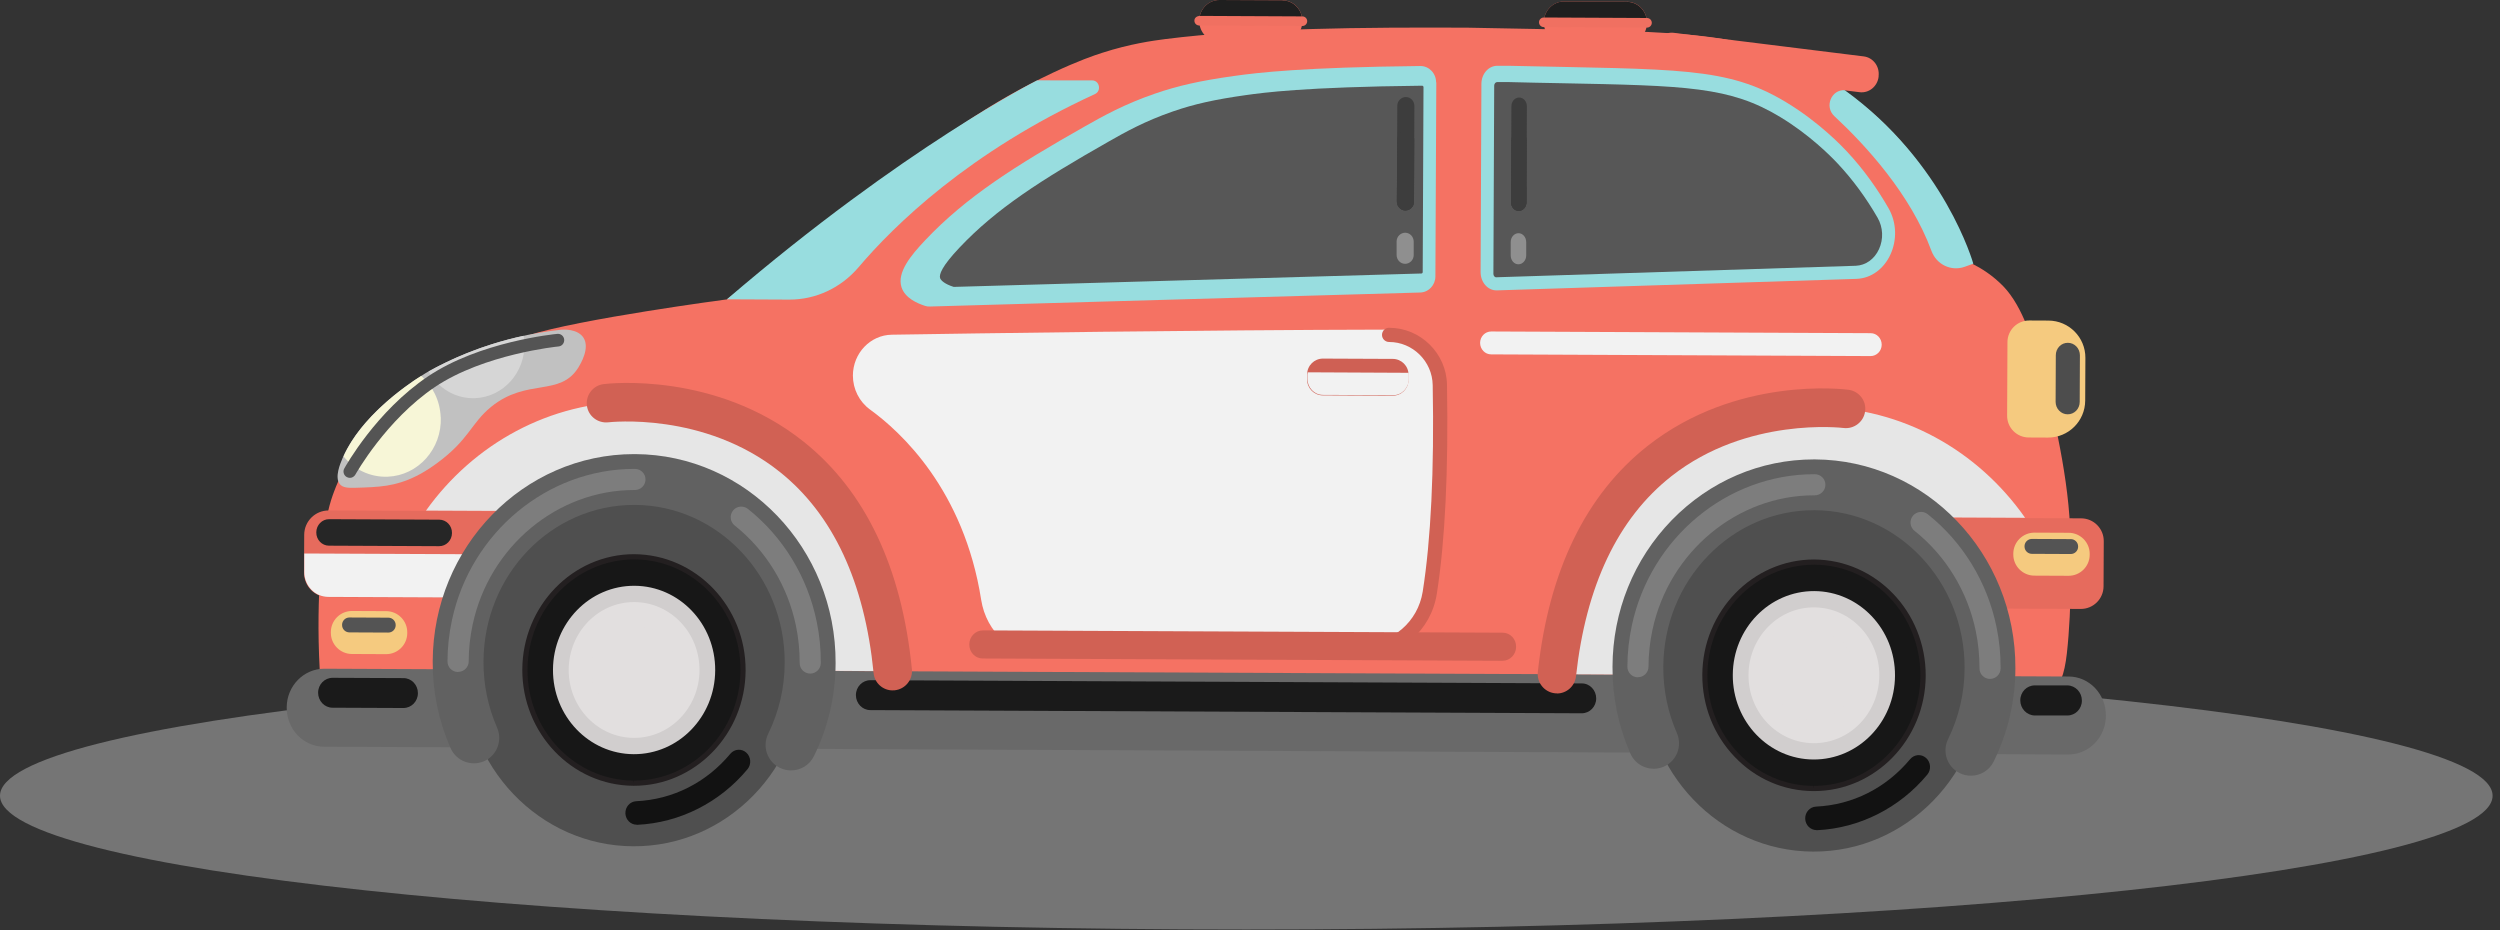 <svg width="250" height="93" viewBox="0 0 250 93" fill="none" xmlns="http://www.w3.org/2000/svg">
<rect x="0" y="0" width="250" height="93" fill="#333333" stroke="none"/>
<g id="Car">
<g id="Group">
<g id="Group_2" style="mix-blend-mode:multiply">
<path id="Vector" d="M124.63 92.951C193.461 92.951 249.26 86.961 249.26 79.571C249.26 72.182 193.461 66.191 124.63 66.191C55.799 66.191 0 72.182 0 79.571C0 86.961 55.799 92.951 124.63 92.951Z" fill="#757575"/>
</g>
<g id="Group_3">
<path id="Vector_2" d="M207 52.668C206.75 46.938 205 39.908 204.18 37.118C203.36 34.328 202.32 30.688 200.33 28.628C199.26 27.528 198.13 26.828 197.21 26.368C196.03 23.008 193.55 17.378 188.38 12.338C187.81 11.788 185.03 9.108 180.96 6.878C173.65 2.848 167.6 3.208 146.78 2.768C136.48 2.718 125.19 2.808 116.53 3.908C115.29 4.068 113.02 4.378 110.2 5.288C109.42 5.538 107.86 6.068 105.32 7.258C101.9 8.868 99.19 10.508 97.48 11.618C93.21 14.378 84.19 20.878 72.69 29.938C72.69 29.938 57.9 31.898 52.74 33.558C48.91 34.788 39.81 38.228 35.67 44.618C34.12 47.008 33.25 49.588 33.25 49.588C32.88 50.668 32.32 52.598 32.01 57.428C31.86 59.828 31.76 63.068 31.97 66.938C31.97 66.948 31.97 66.958 31.96 66.958C31.83 66.998 30.77 67.318 30.7 68.418C30.62 69.588 30.68 72.518 30.68 72.518C30.68 72.518 30.8 73.108 31.01 73.178C31.22 73.248 36.85 74.158 38.05 74.178C38.94 74.198 44.51 74.548 47.37 74.728C46.35 72.418 45.78 69.848 45.79 67.138C45.83 57.208 53.63 49.198 63.19 49.238C72.76 49.278 80.48 57.368 80.43 67.298C80.42 70.048 79.81 71.668 78.74 73.988L163.63 74.368C163.63 74.368 164.7 74.318 166.47 74.238C165.46 71.938 164.89 70.368 164.9 67.678C164.94 57.748 172.74 49.738 182.3 49.778C191.87 49.818 199.59 57.908 199.54 67.838C199.54 69.228 199.37 70.588 199.07 71.888C204.89 70.088 206.19 69.728 206.69 65.308C207.2 60.698 207.11 55.018 207.01 52.678L207 52.668Z" fill="#F57263"/>
<g id="Group_4">
<path id="Vector_3" d="M56.12 32.969C49.95 33.649 45.47 35.689 42.83 37.159C42.83 37.159 36.43 40.739 34.25 45.829C34.03 46.349 33.43 47.739 33.99 48.419C34.28 48.769 34.77 48.799 35.54 48.779C37.89 48.709 39.51 48.659 41.62 47.609C42.06 47.389 42.71 47.039 43.63 46.369C46.94 43.959 47.07 42.349 49.12 40.679C52.71 37.769 56.01 39.719 57.85 36.729C58.03 36.429 59.01 34.839 58.36 33.789C57.78 32.859 56.31 32.949 56.11 32.969H56.12Z" fill="#C1C1C1"/>
<path id="Vector_4" d="M44.07 41.74C44.01 40.07 43.26 38.59 42.12 37.59C40.43 38.66 36.14 41.67 34.35 45.64C35.41 46.94 37 47.74 38.77 47.67C41.81 47.55 44.19 44.9 44.08 41.74H44.07Z" fill="#F7F6D7"/>
<path id="Vector_5" d="M47.499 39.818C50.329 39.708 52.539 37.238 52.439 34.298C52.439 34.048 52.399 33.818 52.359 33.578C48.129 34.498 44.929 35.988 42.859 37.138C43.779 38.798 45.529 39.888 47.499 39.818Z" fill="#D6D6D6"/>
<g id="Group_5" style="mix-blend-mode:screen">
<path id="Vector_6" d="M34.989 47.787C34.889 47.787 34.779 47.757 34.679 47.707C34.369 47.537 34.259 47.147 34.429 46.847C34.559 46.617 37.619 41.127 42.789 37.647C47.969 34.157 55.419 33.417 55.729 33.387C56.069 33.347 56.389 33.607 56.419 33.957C56.449 34.307 56.199 34.617 55.849 34.647C55.779 34.647 48.409 35.397 43.499 38.697C38.589 42.007 35.569 47.407 35.539 47.457C35.419 47.667 35.209 47.787 34.979 47.787H34.989Z" fill="#545454"/>
</g>
</g>
<path id="Vector_7" d="M206.81 75.451L32.41 74.671C30.33 74.671 28.66 72.911 28.67 70.751C28.67 68.601 30.37 66.861 32.45 66.871L206.85 67.651C208.93 67.651 210.6 69.411 210.59 71.571C210.59 73.721 208.89 75.461 206.81 75.451Z" fill="#696969"/>
<g id="Group_6">
<path id="Vector_8" d="M143.61 8.232C143.61 7.332 142.9 6.592 142.03 6.602C130.3 6.732 125.84 7.252 123.37 7.602C119.95 8.082 117.77 8.582 115.5 9.362C112.44 10.412 110.3 11.612 108.48 12.642C101.53 16.582 96.63 19.672 92.52 24.022C91.07 25.552 89.68 27.252 90.15 28.722C90.5 29.802 91.71 30.332 92.52 30.592C92.67 30.642 92.84 30.662 93 30.652C109.34 30.182 125.68 29.712 142.02 29.252C142.86 29.232 143.54 28.512 143.54 27.642L143.63 8.242L143.61 8.232Z" fill="#98DDDF"/>
<g id="Group_7" style="mix-blend-mode:screen">
<path id="Vector_9" d="M95.37 28.69C94.48 28.41 94.08 28.04 94.01 27.81C93.9 27.47 94.15 26.66 95.95 24.76C99.63 20.87 104.03 18.04 110.86 14.16C112.46 13.25 114.45 12.12 117.33 11.13C119.45 10.4 121.48 9.95 124.59 9.51C126.32 9.27 130.37 8.7 142.21 8.57C142.29 8.57 142.35 8.64 142.35 8.71L142.27 27.21C142.27 27.29 142.21 27.35 142.14 27.35L95.39 28.69H95.37Z" fill="#575757"/>
</g>
<g id="Group_8">
<g id="Group_9" style="mix-blend-mode:screen">
<path id="Vector_10" d="M140.539 21.043C140.069 21.043 139.689 20.643 139.689 20.153L139.729 10.583C139.729 10.093 140.119 9.703 140.589 9.703C141.059 9.703 141.439 10.103 141.439 10.593L141.399 20.163C141.399 20.653 141.009 21.043 140.539 21.043Z" fill="#3D3D3D"/>
</g>
<g id="Group_10" style="mix-blend-mode:screen">
<path id="Vector_11" d="M140.539 21.043C140.069 21.043 139.689 20.643 139.689 20.153L139.719 13.993C139.719 13.503 140.109 13.113 140.579 13.113C141.049 13.113 141.429 13.513 141.429 14.003L141.399 20.163C141.399 20.653 141.009 21.043 140.539 21.043Z" fill="#3D3D3D"/>
</g>
<g id="Group_11" style="mix-blend-mode:screen">
<path id="Vector_12" d="M140.539 21.044C140.069 21.044 139.689 20.644 139.689 20.154V18.814C139.689 18.324 140.079 17.934 140.549 17.934C141.019 17.934 141.399 18.334 141.399 18.824V20.164C141.399 20.654 141.009 21.044 140.539 21.044Z" fill="#3D3D3D"/>
</g>
<g id="Group_12" style="mix-blend-mode:screen">
<path id="Vector_13" d="M140.51 26.383C140.04 26.383 139.66 25.983 139.66 25.493V24.153C139.66 23.663 140.05 23.273 140.52 23.273C140.99 23.273 141.37 23.673 141.37 24.163V25.503C141.37 25.993 140.98 26.383 140.51 26.383Z" fill="#8F8F8F"/>
</g>
</g>
</g>
<g id="Group_13">
<path id="Vector_14" d="M188.851 20.818C187.781 18.958 186.421 16.998 184.681 15.138C184.221 14.648 181.951 12.248 178.651 10.248C172.701 6.638 167.791 6.968 150.851 6.578C150.471 6.578 150.101 6.578 149.731 6.578C148.851 6.578 148.141 7.388 148.141 8.388L148.061 27.218C148.061 28.248 148.801 29.068 149.691 29.038C161.671 28.658 173.651 28.268 185.621 27.888C188.751 27.788 190.561 23.808 188.851 20.818Z" fill="#98DDDF"/>
<g id="Group_14" style="mix-blend-mode:screen">
<path id="Vector_15" d="M149.64 27.737C149.47 27.737 149.34 27.577 149.34 27.387L149.42 8.557C149.42 8.367 149.56 8.207 149.72 8.207H150.84C152.66 8.257 154.35 8.287 155.92 8.317C168.7 8.567 173 8.657 178.03 11.707C180.94 13.467 183.02 15.557 183.78 16.367C185.28 17.967 186.62 19.797 187.76 21.777C188.31 22.737 188.36 23.907 187.9 24.917C187.44 25.917 186.57 26.537 185.58 26.577L149.64 27.727V27.737Z" fill="#575757"/>
</g>
<g id="Group_15">
<g id="Group_16" style="mix-blend-mode:screen">
<path id="Vector_16" d="M151.87 21.09C151.44 21.09 151.1 20.69 151.1 20.2L151.14 10.63C151.14 10.14 151.49 9.75 151.92 9.75C152.35 9.75 152.69 10.15 152.69 10.64L152.65 20.21C152.65 20.7 152.3 21.09 151.87 21.09Z" fill="#3D3D3D"/>
</g>
<g id="Group_17" style="mix-blend-mode:screen">
<path id="Vector_17" d="M151.87 21.09C151.44 21.09 151.1 20.69 151.1 20.2L151.13 14.04C151.13 13.55 151.48 13.16 151.91 13.16C152.34 13.16 152.68 13.56 152.68 14.05L152.65 20.21C152.65 20.7 152.3 21.09 151.87 21.09Z" fill="#3D3D3D"/>
</g>
<g id="Group_18" style="mix-blend-mode:screen">
<path id="Vector_18" d="M151.87 21.09C151.44 21.09 151.1 20.691 151.1 20.201V18.86C151.1 18.37 151.46 17.98 151.88 17.98C152.31 17.98 152.65 18.381 152.65 18.87V20.21C152.65 20.701 152.29 21.09 151.87 21.09Z" fill="#3D3D3D"/>
</g>
<g id="Group_19" style="mix-blend-mode:screen">
<path id="Vector_19" d="M151.84 26.43C151.41 26.43 151.07 26.03 151.07 25.54V24.2C151.07 23.71 151.43 23.32 151.85 23.32C152.28 23.32 152.62 23.72 152.62 24.21V25.55C152.62 26.04 152.26 26.43 151.84 26.43Z" fill="#8F8F8F"/>
</g>
</g>
</g>
<g id="Group_20" style="mix-blend-mode:screen">
<path id="Vector_20" d="M158.17 71.329L87.03 71.01C86.23 71.01 85.59 70.329 85.59 69.51C85.59 68.68 86.24 68.019 87.04 68.019L158.18 68.34C158.98 68.34 159.62 69.019 159.62 69.84C159.62 70.669 158.97 71.329 158.17 71.329Z" fill="#1A1A1A"/>
</g>
<g id="Group_21" style="mix-blend-mode:screen">
<path id="Vector_21" d="M40.34 70.801L33.251 70.771C32.45 70.771 31.811 70.091 31.811 69.271C31.811 68.441 32.461 67.781 33.261 67.781L40.35 67.811C41.151 67.811 41.791 68.491 41.791 69.311C41.791 70.141 41.141 70.801 40.34 70.801Z" fill="#1A1A1A"/>
</g>
<g id="Group_22" style="mix-blend-mode:screen">
<path id="Vector_22" d="M206.739 71.549H203.469C202.669 71.529 202.029 70.859 202.029 70.029C202.029 69.199 202.679 68.539 203.479 68.539H206.749C207.549 68.559 208.189 69.229 208.189 70.059C208.189 70.889 207.539 71.549 206.739 71.549Z" fill="#1A1A1A"/>
</g>
<path id="Vector_23" d="M52.911 51.137L32.872 51.046C31.524 51.04 30.427 52.128 30.421 53.475L30.403 57.275C30.397 58.623 31.485 59.72 32.832 59.726L52.872 59.817C54.22 59.823 55.317 58.736 55.323 57.388L55.34 53.588C55.346 52.241 54.259 51.143 52.911 51.137Z" fill="#E66B5D"/>
<path id="Vector_24" d="M208.116 51.834L191.916 51.76C190.663 51.755 189.642 52.766 189.636 54.02L189.616 58.54C189.61 59.794 190.622 60.815 191.875 60.82L208.075 60.894C209.329 60.899 210.35 59.888 210.355 58.634L210.376 54.114C210.382 52.86 209.37 51.84 208.116 51.834Z" fill="#E66B5D"/>
<g id="Group_23" style="mix-blend-mode:multiply">
<path id="Vector_25" d="M30.43 55.34V57.19C30.42 58.56 31.48 59.68 32.81 59.69L52.94 59.78C54.26 59.78 55.34 58.68 55.35 57.31V55.46L30.44 55.35L30.43 55.34Z" fill="#F2F2F2"/>
</g>
<g id="Group_24">
<path id="Vector_26" d="M35.206 61.099L38.626 61.115C39.786 61.12 40.731 62.075 40.726 63.234L40.726 63.315C40.72 64.475 39.776 65.42 38.606 65.415L35.186 65.399C34.026 65.394 33.081 64.44 33.086 63.28L33.086 63.2C33.091 62.04 34.036 61.094 35.206 61.099Z" fill="#F5CA7F"/>
<g id="Group_25" style="mix-blend-mode:screen">
<path id="Vector_27" d="M34.941 61.749L38.841 61.767C39.241 61.769 39.569 62.1 39.568 62.5L39.567 62.53C39.566 62.93 39.234 63.259 38.834 63.257L34.934 63.239C34.534 63.238 34.206 62.906 34.208 62.506L34.208 62.476C34.209 62.076 34.541 61.748 34.941 61.749Z" fill="#545454"/>
</g>
</g>
<g id="Group_26">
<path id="Vector_28" d="M203.44 53.263L206.87 53.279C208.03 53.284 208.976 54.229 208.97 55.398L208.97 55.479C208.965 56.648 208.01 57.584 206.85 57.579L203.43 57.563C202.27 57.558 201.325 56.604 201.33 55.444L201.33 55.364C201.336 54.204 202.28 53.258 203.45 53.264L203.44 53.263Z" fill="#F5CA7F"/>
<g id="Group_27" style="mix-blend-mode:screen">
<path id="Vector_29" d="M203.185 53.894L207.085 53.912C207.485 53.913 207.814 54.245 207.812 54.645L207.812 54.675C207.81 55.075 207.478 55.403 207.078 55.402L203.178 55.384C202.778 55.382 202.45 55.051 202.452 54.651L202.452 54.621C202.454 54.221 202.785 53.892 203.185 53.894Z" fill="#545454"/>
</g>
</g>
<g id="Group_28" style="mix-blend-mode:screen">
<path id="Vector_30" d="M43.909 54.618L32.899 54.568C32.189 54.568 31.619 53.968 31.629 53.238C31.629 52.508 32.209 51.908 32.919 51.918L43.929 51.968C44.639 51.968 45.209 52.568 45.199 53.298C45.199 54.028 44.619 54.628 43.909 54.618Z" fill="#262626"/>
</g>
<g id="Group_29" style="mix-blend-mode:multiply">
<path id="Vector_31" d="M73.11 51.188L83.52 67.088L89.27 67.118C89.34 52.298 77.81 40.228 63.52 40.168C54.95 40.128 47.34 44.418 42.6 51.058L73.1 51.198L73.11 51.188Z" fill="#E6E6E6"/>
</g>
<g id="Group_30" style="mix-blend-mode:multiply">
<path id="Vector_32" d="M171.999 51.639L161.449 67.449L155.699 67.419C155.769 52.599 167.399 40.639 181.689 40.699C190.259 40.739 197.829 45.099 202.509 51.779L172.009 51.639H171.999Z" fill="#E6E6E6"/>
</g>
<g id="Group_31">
<g id="Group_32">
<path id="Vector_33" d="M80.39 67.079C80.35 76.809 72.71 84.669 63.33 84.629C53.95 84.589 46.38 76.659 46.43 66.929C46.47 57.199 54.11 49.339 63.49 49.379C72.87 49.419 80.44 57.349 80.39 67.079Z" fill="#4F4F4F"/>
<g id="Group_33" style="mix-blend-mode:screen">
<path id="Vector_34" d="M63.67 82.471C63.07 82.471 62.57 81.981 62.54 81.351C62.51 80.701 63 80.151 63.62 80.121C67.29 79.951 70.63 78.261 73.03 75.381C73.44 74.891 74.15 74.831 74.63 75.261C75.1 75.681 75.16 76.431 74.75 76.921C71.98 80.261 67.96 82.281 63.73 82.481C63.71 82.481 63.69 82.481 63.67 82.481V82.471Z" fill="#121212"/>
</g>
<g id="Group_34" style="mix-blend-mode:screen">
<path id="Vector_35" d="M74.31 67.05C74.28 73.3 69.38 78.35 63.35 78.32C57.33 78.29 52.46 73.2 52.49 66.95C52.52 60.7 57.42 55.65 63.45 55.68C69.47 55.71 74.34 60.8 74.31 67.05Z" fill="#171717"/>
<path id="Vector_36" d="M63.401 78.578H63.35C57.191 78.548 52.211 73.328 52.23 66.948C52.261 60.588 57.271 55.418 63.401 55.418C69.611 55.448 74.591 60.668 74.561 67.048C74.531 73.408 69.521 78.578 63.391 78.578H63.401ZM63.451 55.938C57.561 55.938 52.781 60.878 52.751 66.948C52.721 73.048 57.48 78.028 63.35 78.058L63.401 78.318V78.058C69.251 78.058 74.02 73.118 74.05 67.048C74.081 60.948 69.321 55.968 63.451 55.938Z" fill="#231F20"/>
</g>
<path id="Vector_37" d="M71.519 67.038C71.499 71.688 67.849 75.438 63.369 75.418C58.889 75.398 55.269 71.608 55.299 66.958C55.319 62.308 58.969 58.558 63.449 58.578C67.929 58.598 71.549 62.388 71.519 67.038Z" fill="#D1CECE"/>
<path id="Vector_38" d="M69.949 67.027C69.929 70.777 66.989 73.807 63.379 73.787C59.769 73.767 56.849 70.717 56.869 66.967C56.889 63.217 59.829 60.187 63.439 60.207C67.049 60.227 69.969 63.277 69.949 67.027Z" fill="#E2DFDF"/>
<g id="Group_35" style="mix-blend-mode:multiply">
<path id="Vector_39" d="M67.689 67.019C67.679 69.469 65.749 71.449 63.389 71.439C61.029 71.429 59.119 69.429 59.129 66.979C59.139 64.529 61.069 62.549 63.429 62.559C65.789 62.569 67.699 64.569 67.689 67.019Z" fill="#E2DFDF"/>
</g>
</g>
<path id="Vector_40" d="M79.1 77.04C78.72 77.04 78.34 76.96 77.98 76.78C76.72 76.16 76.2 74.64 76.82 73.38C77.9 71.17 78.46 68.79 78.47 66.29C78.51 57.62 71.78 50.53 63.48 50.49C55.13 50.46 48.38 57.48 48.35 66.15C48.34 68.46 48.8 70.69 49.71 72.77C50.27 74.06 49.69 75.56 48.41 76.12C47.12 76.68 45.63 76.1 45.06 74.82C43.86 72.08 43.25 69.16 43.27 66.13C43.32 54.68 52.35 45.41 63.42 45.41C63.45 45.41 63.48 45.41 63.51 45.41C74.62 45.46 83.61 54.84 83.56 66.31C83.55 69.58 82.82 72.72 81.39 75.62C80.95 76.52 80.05 77.04 79.11 77.04H79.1Z" fill="#616161"/>
<path id="Vector_41" d="M45.8 67.201C45.22 67.201 44.74 66.721 44.75 66.141C44.75 64.741 44.91 63.341 45.2 61.991C47.09 53.231 54.75 46.891 63.42 46.891C63.45 46.891 63.47 46.891 63.5 46.891C64.08 46.891 64.56 47.371 64.55 47.951C64.55 48.531 64.07 49.001 63.49 49.001C63.47 49.001 63.44 49.001 63.42 49.001C55.74 49.001 48.95 54.641 47.27 62.431C47.01 63.641 46.87 64.891 46.87 66.141C46.87 66.721 46.39 67.191 45.81 67.191L45.8 67.201Z" fill="#7D7D7D"/>
<path id="Vector_42" d="M81.019 67.359C80.439 67.359 79.959 66.879 79.969 66.299C79.969 65.049 79.849 63.799 79.599 62.589C78.779 58.609 76.599 55.039 73.469 52.549C73.009 52.189 72.939 51.519 73.299 51.059C73.659 50.599 74.329 50.529 74.789 50.889C78.309 53.689 80.749 57.689 81.669 62.159C81.949 63.509 82.089 64.909 82.079 66.309C82.079 66.889 81.599 67.359 81.019 67.359Z" fill="#7D7D7D"/>
</g>
<g id="Group_36">
<g id="Group_37">
<path id="Vector_43" d="M198.37 67.61C198.33 77.34 190.69 85.2 181.31 85.16C171.93 85.12 164.36 77.19 164.41 67.46C164.45 57.73 172.09 49.87 181.47 49.91C190.85 49.95 198.42 57.88 198.37 67.61Z" fill="#4F4F4F"/>
<g id="Group_38" style="mix-blend-mode:screen">
<path id="Vector_44" d="M181.651 83.01C181.051 83.01 180.551 82.52 180.521 81.89C180.491 81.24 180.981 80.69 181.601 80.66C185.271 80.49 188.611 78.8 191.011 75.92C191.421 75.43 192.131 75.37 192.611 75.8C193.081 76.22 193.141 76.97 192.731 77.46C189.961 80.8 185.941 82.82 181.711 83.02C181.691 83.02 181.671 83.02 181.651 83.02V83.01Z" fill="#121212"/>
</g>
<g id="Group_39" style="mix-blend-mode:screen">
<path id="Vector_45" d="M192.301 67.581C192.271 73.831 187.371 78.881 181.341 78.851C175.321 78.821 170.451 73.731 170.481 67.481C170.511 61.231 175.411 56.181 181.441 56.211C187.461 56.241 192.331 61.331 192.301 67.581Z" fill="#171717"/>
<path id="Vector_46" d="M181.391 79.109H181.341C178.361 79.099 175.551 77.879 173.461 75.679C171.361 73.479 170.221 70.569 170.231 67.479C170.261 61.119 175.271 55.949 181.401 55.949C187.611 55.979 192.591 61.199 192.571 67.579C192.541 73.939 187.531 79.109 181.401 79.109H181.391ZM181.441 56.469C175.551 56.469 170.771 61.409 170.741 67.479C170.731 70.439 171.821 73.219 173.831 75.319C175.831 77.419 178.501 78.579 181.341 78.589L181.391 78.849V78.589C187.241 78.589 192.011 73.649 192.041 67.579C192.071 61.479 187.311 56.499 181.441 56.469Z" fill="#231F20"/>
</g>
<path id="Vector_47" d="M189.5 67.57C189.48 72.219 185.829 75.969 181.349 75.95C176.869 75.93 173.249 72.139 173.279 67.49C173.299 62.84 176.95 59.09 181.43 59.109C185.91 59.13 189.53 62.919 189.5 67.57Z" fill="#D1CECE"/>
<path id="Vector_48" d="M187.93 67.558C187.91 71.308 184.97 74.338 181.36 74.318C177.75 74.298 174.83 71.248 174.85 67.498C174.87 63.748 177.81 60.718 181.42 60.738C185.03 60.758 187.95 63.808 187.93 67.558Z" fill="#E2DFDF"/>
<g id="Group_40" style="mix-blend-mode:multiply">
<path id="Vector_49" d="M185.669 67.55C185.659 70 183.729 71.98 181.369 71.97C179.009 71.96 177.099 69.96 177.109 67.51C177.119 65.06 179.049 63.08 181.409 63.09C183.769 63.1 185.679 65.1 185.669 67.55Z" fill="#E2DFDF"/>
</g>
</g>
<path id="Vector_50" d="M197.09 77.571C196.71 77.571 196.33 77.491 195.97 77.311C194.71 76.691 194.19 75.171 194.81 73.911C195.89 71.701 196.451 69.321 196.46 66.821C196.5 58.151 189.77 51.061 181.47 51.021H181.401C177.421 51.021 173.67 52.631 170.83 55.551C167.95 58.511 166.35 62.471 166.33 66.691C166.32 69.001 166.78 71.231 167.69 73.311C168.25 74.601 167.67 76.101 166.39 76.661C165.1 77.221 163.61 76.641 163.04 75.361C161.84 72.621 161.23 69.701 161.25 66.671C161.27 61.131 163.38 55.921 167.18 52.011C170.99 48.101 176.031 45.941 181.401 45.941C181.431 45.941 181.46 45.941 181.49 45.941C192.6 45.991 201.59 55.371 201.54 66.841C201.53 70.111 200.79 73.251 199.37 76.151C198.93 77.051 198.03 77.571 197.09 77.571Z" fill="#616161"/>
<path id="Vector_51" d="M163.79 67.732C163.21 67.732 162.73 67.252 162.74 66.672C162.74 65.272 162.9 63.882 163.19 62.522C165.08 53.762 172.74 47.422 181.41 47.422C181.44 47.422 181.46 47.422 181.49 47.422C182.07 47.422 182.55 47.902 182.54 48.482C182.54 49.062 182.06 49.532 181.48 49.532C181.46 49.532 181.43 49.532 181.4 49.532C173.72 49.532 166.93 55.172 165.25 62.962C164.99 64.172 164.85 65.422 164.85 66.672C164.85 67.252 164.37 67.722 163.79 67.722V67.732Z" fill="#7D7D7D"/>
<path id="Vector_52" d="M199 67.891C198.42 67.891 197.94 67.41 197.95 66.831C197.95 65.581 197.83 64.331 197.58 63.12C196.76 59.141 194.58 55.571 191.45 53.081C190.99 52.721 190.92 52.05 191.28 51.59C191.65 51.13 192.31 51.06 192.77 51.42C196.29 54.221 198.73 58.221 199.65 62.691C199.93 64.05 200.07 65.441 200.06 66.841C200.06 67.421 199.58 67.891 199 67.891Z" fill="#7D7D7D"/>
</g>
<g id="Group_41" style="mix-blend-mode:multiply">
<path id="Vector_53" d="M86.999 40.951C90.079 43.181 96.389 48.971 98.119 59.991C98.629 63.231 101.279 65.641 104.449 65.631L136.209 65.601C139.569 65.601 142.429 63.061 142.959 59.611C143.599 55.461 144.159 48.721 143.979 38.131C143.929 35.251 141.669 32.951 138.899 32.961C119.859 33.001 97.909 33.331 89.179 33.471C87.029 33.501 85.299 35.321 85.289 37.551C85.289 38.911 85.929 40.171 86.999 40.951Z" fill="#F2F2F2"/>
</g>
<path id="Vector_54" d="M89.27 69.041C88.29 69.041 87.45 68.301 87.36 67.301C86.46 58.211 83.3 51.441 77.98 47.191C70.39 41.131 60.94 42.221 60.84 42.231C59.78 42.351 58.82 41.611 58.69 40.561C58.56 39.501 59.31 38.541 60.36 38.411C60.81 38.351 71.54 37.121 80.38 44.181C86.54 49.101 90.18 56.761 91.19 66.921C91.29 67.981 90.52 68.921 89.46 69.031C89.39 69.031 89.33 69.031 89.27 69.031V69.041Z" fill="#D16154"/>
<path id="Vector_55" d="M155.7 69.339C155.63 69.339 155.56 69.339 155.49 69.329C154.43 69.209 153.67 68.259 153.78 67.209C154.88 57.049 158.59 49.439 164.79 44.569C173.69 37.589 184.41 38.919 184.86 38.979C185.91 39.119 186.66 40.089 186.51 41.139C186.37 42.189 185.4 42.929 184.35 42.799C184.26 42.789 174.73 41.639 167.13 47.629C161.79 51.839 158.59 58.569 157.6 67.629C157.49 68.619 156.66 69.349 155.69 69.349L155.7 69.339Z" fill="#D16154"/>
<path id="Vector_56" d="M202.926 32.049L204.846 32.058C206.896 32.067 208.548 33.734 208.539 35.784L208.52 40.064C208.51 42.114 206.843 43.767 204.793 43.758L202.873 43.749C201.673 43.743 200.707 42.769 200.713 41.569L200.746 34.209C200.751 33.009 201.726 32.044 202.926 32.049Z" fill="#F5CA7F"/>
<g id="Group_42" style="mix-blend-mode:screen">
<path id="Vector_57" d="M206.761 41.431C206.101 41.431 205.561 40.871 205.561 40.181L205.581 35.521C205.581 34.831 206.121 34.271 206.791 34.281C207.451 34.281 207.991 34.841 207.991 35.531L207.971 40.191C207.971 40.881 207.431 41.441 206.761 41.431Z" fill="#4D4D4D"/>
</g>
<path id="Vector_58" d="M120.45 65.799C120.06 65.799 119.74 65.479 119.74 65.089C119.74 64.699 120.06 64.379 120.45 64.379H136.22C139.25 64.369 141.79 62.179 142.27 59.169C143.09 53.989 143.43 47.039 143.27 38.509C143.23 36.129 141.27 34.199 138.91 34.199C138.52 34.199 138.2 33.879 138.2 33.489C138.2 33.089 138.54 32.749 138.92 32.779C142.05 32.779 144.65 35.339 144.7 38.479C144.85 47.089 144.51 54.129 143.68 59.389C143.1 63.089 139.96 65.779 136.23 65.779H120.46V65.789L120.45 65.799Z" fill="#D16154"/>
<g id="Group_43">
<path id="Vector_59" d="M139.281 35.89L132.301 35.859C131.428 35.855 130.717 36.559 130.714 37.432L130.711 37.952C130.707 38.824 131.411 39.535 132.284 39.539L139.264 39.57C140.137 39.574 140.847 38.87 140.851 37.998L140.853 37.478C140.857 36.605 140.153 35.894 139.281 35.89Z" fill="#CF6054"/>
<g id="Group_44" style="mix-blend-mode:multiply">
<path id="Vector_60" d="M130.74 37.42V37.87C130.74 38.76 131.43 39.49 132.29 39.49L139.32 39.52C140.18 39.52 140.88 38.8 140.88 37.91V37.46C140.88 37.4 140.88 37.34 140.87 37.281L130.77 37.23C130.77 37.291 130.75 37.35 130.75 37.41L130.74 37.42Z" fill="#F2F2F2"/>
</g>
</g>
<path id="Vector_61" d="M150.25 66.079L98.27 65.849C97.52 65.849 96.92 65.219 96.93 64.439C96.93 63.669 97.54 63.039 98.29 63.039L150.27 63.269C151.02 63.269 151.62 63.899 151.61 64.679C151.61 65.449 151 66.079 150.25 66.079Z" fill="#D16154"/>
<path id="Vector_62" d="M72.68 29.93L78.93 29.96C81.58 29.97 84.1 28.79 85.86 26.72C89.39 22.56 96.88 15.2 109.49 9.41C110.17 9.1 109.96 8.04 109.21 8.04C102.81 8.03 103.71 8.04 103.71 8.04C103.71 8.04 90.46 14.68 72.68 29.94V29.93Z" fill="#98DDDF"/>
<g id="Group_45" style="mix-blend-mode:multiply">
<path id="Vector_63" d="M187.06 35.608L149.11 35.438C148.5 35.438 148.01 34.919 148.01 34.288C148.01 33.658 148.51 33.148 149.12 33.148L187.07 33.318C187.68 33.318 188.17 33.838 188.17 34.468C188.17 35.098 187.67 35.608 187.06 35.608Z" fill="#F2F2F2"/>
</g>
<g id="Group_46">
<path id="Vector_64" d="M128.22 4.2L121.92 4.17C120.81 4.17 119.92 3.23 119.92 2.08C119.92 0.93 120.83 0 121.94 0L128.24 0.03C129.35 0.03 130.24 0.97 130.24 2.12C130.24 3.27 129.33 4.2 128.22 4.2Z" fill="#F57263"/>
<g id="Group_47" style="mix-blend-mode:screen">
<path id="Vector_65" d="M128.24 0.03L121.94 0C120.83 0 119.93 0.92 119.92 2.08L130.24 2.13C130.24 0.98 129.35 0.04 128.24 0.04V0.03Z" fill="#1F1F1F"/>
</g>
<path id="Vector_66" d="M130.239 2.6L119.919 2.55C119.649 2.55 119.439 2.33 119.439 2.07C119.439 1.8 119.649 1.63 119.919 1.59L130.239 1.64C130.509 1.64 130.719 1.86 130.719 2.12C130.719 2.39 130.499 2.6 130.239 2.6Z" fill="#F07061"/>
</g>
<g id="Group_48">
<path id="Vector_67" d="M162.681 4.348L156.381 4.318C155.271 4.318 154.381 3.378 154.381 2.228C154.381 1.078 155.291 0.148 156.401 0.148L162.701 0.178C163.811 0.178 164.701 1.118 164.701 2.268C164.701 3.418 163.791 4.348 162.681 4.348Z" fill="#F57263"/>
<g id="Group_49" style="mix-blend-mode:screen">
<path id="Vector_68" d="M162.701 0.178L156.401 0.148C155.291 0.148 154.391 1.068 154.381 2.228L164.701 2.278C164.701 1.128 163.811 0.188 162.701 0.188V0.178Z" fill="#1F1F1F"/>
</g>
<path id="Vector_69" d="M164.7 2.76L154.38 2.71C154.11 2.71 153.9 2.49 153.9 2.23C153.9 1.96 154.12 1.75 154.38 1.75L164.7 1.8C164.97 1.8 165.18 2.02 165.18 2.28C165.18 2.55 164.96 2.76 164.7 2.76Z" fill="#F07061"/>
</g>
<path id="Vector_70" d="M185.971 9.221L166.961 6.861C166.031 6.741 165.371 5.871 165.481 4.901V4.821C165.601 3.861 166.441 3.171 167.371 3.281L186.381 5.641C187.311 5.761 187.971 6.631 187.861 7.601V7.681C187.741 8.641 186.901 9.331 185.971 9.221Z" fill="#F57263"/>
<path id="Vector_71" d="M184.49 9.019C183.13 8.929 182.42 10.669 183.43 11.609C186.57 14.529 191.05 19.409 193.15 25.099C193.66 26.469 195.13 27.159 196.47 26.679L197.33 26.369C197.33 26.369 194.52 16.279 184.49 9.029V9.019Z" fill="#98DDDF"/>
</g>
</g>
</g>
</svg>
